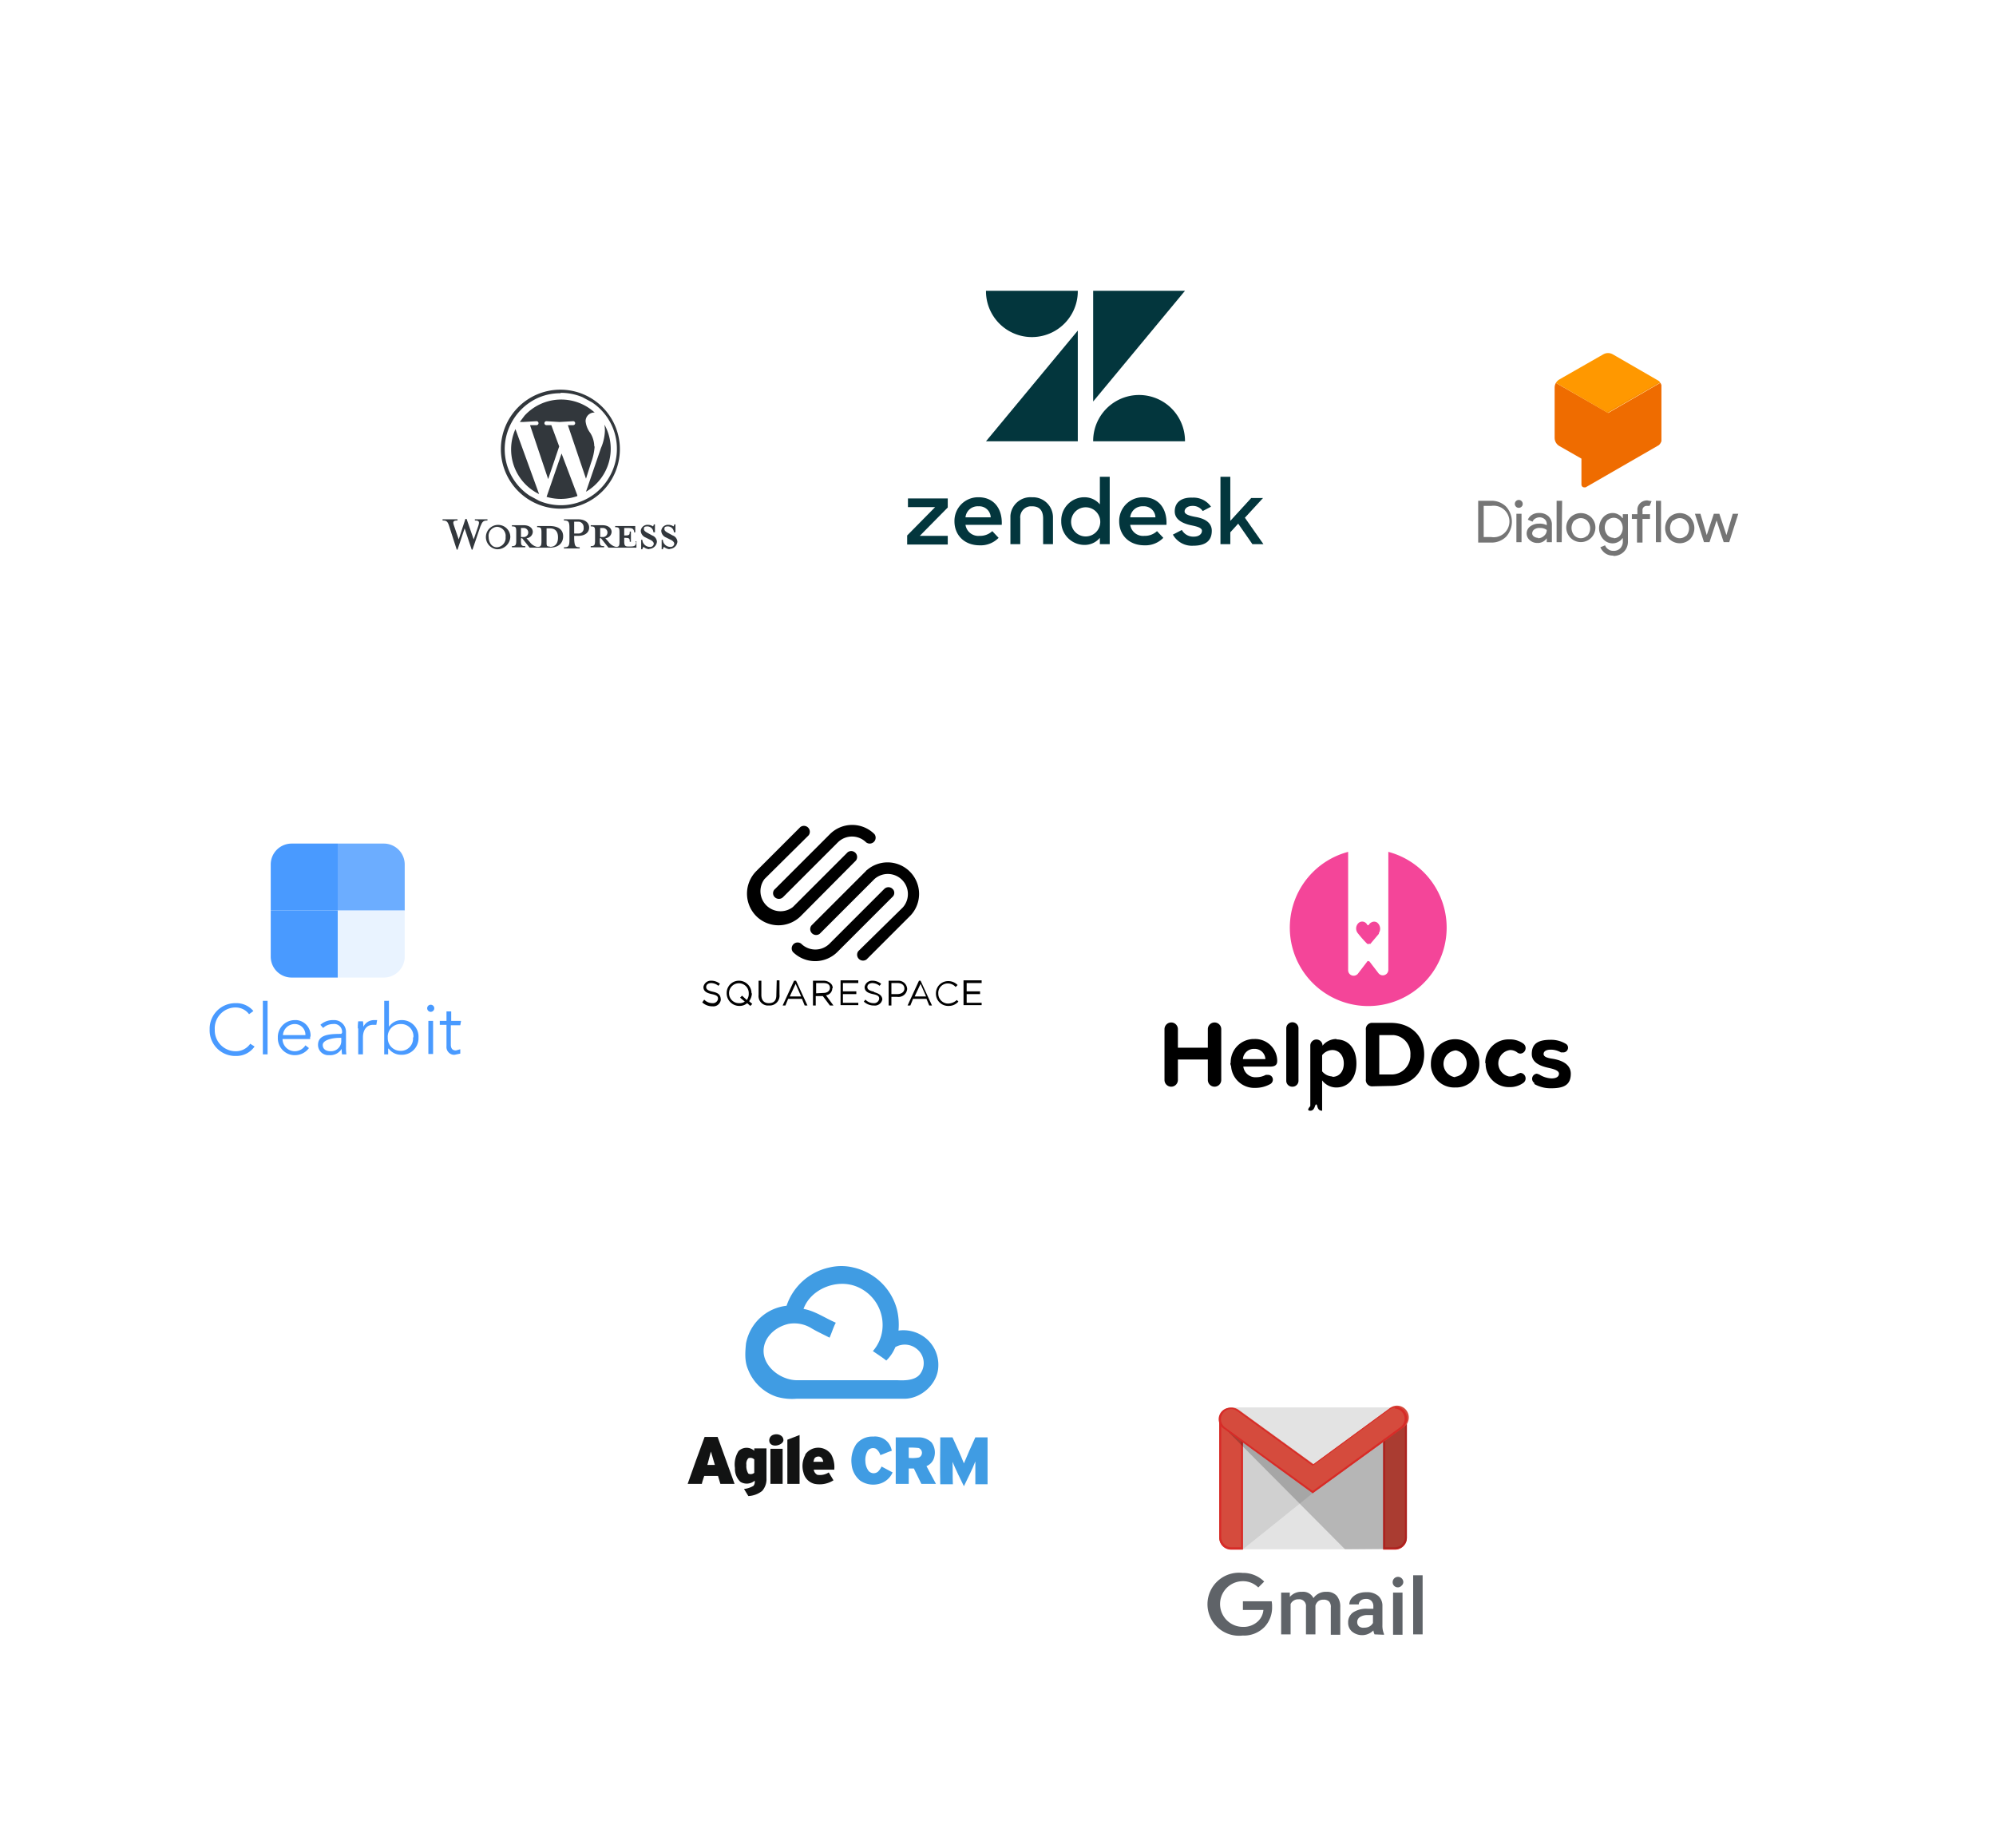 <svg xmlns="http://www.w3.org/2000/svg" xmlns:xlink="http://www.w3.org/1999/xlink" viewBox="0 0 506.5 469">
  <defs>
    <style>
      .cls-1 {
        fill: none;
      }

      .cls-2 {
        clip-path: url(#clip-path);
      }

      .cls-11, .cls-3 {
        fill: #fff;
      }

      .cls-4 {
        clip-path: url(#clip-path-2);
      }

      .cls-5 {
        clip-path: url(#clip-path-3);
      }

      .cls-6 {
        fill: #03363d;
      }

      .cls-7 {
        clip-path: url(#clip-path-4);
      }

      .cls-8 {
        fill: #ef6c00;
      }

      .cls-9 {
        fill: #ff9800;
      }

      .cls-10 {
        fill: #bf360c;
      }

      .cls-10, .cls-11, .cls-17 {
        opacity: 0.1;
      }

      .cls-12 {
        fill: #757575;
      }

      .cls-13 {
        fill: #f44599;
      }

      .cls-14 {
        fill: #409ce3;
      }

      .cls-15 {
        fill: #121313;
      }

      .cls-16 {
        fill: #e3e3e3;
      }

      .cls-17 {
        fill: #231f20;
      }

      .cls-18 {
        fill: #d54b3d;
      }

      .cls-19 {
        fill: #d72b27;
      }

      .cls-20 {
        fill: url(#linear-gradient);
      }

      .cls-21 {
        fill: #5f6368;
      }

      .cls-22 {
        fill: #5ca4ff;
        opacity: 0.9;
      }

      .cls-23 {
        fill: #499aff;
      }

      .cls-24 {
        fill: #e9f3ff;
      }

      .cls-25 {
        fill: #32373c;
      }

      .cls-26 {
        filter: url(#Rectangle_26);
      }

      .cls-27 {
        filter: url(#Rectangle_23);
      }

      .cls-28 {
        filter: url(#Rectangle_28);
      }

      .cls-29 {
        filter: url(#Rectangle_27);
      }

      .cls-30 {
        filter: url(#Rectangle_25);
      }

      .cls-31 {
        filter: url(#Rectangle_24);
      }

      .cls-32 {
        filter: url(#Rectangle_22);
      }

      .cls-33 {
        filter: url(#Rectangle_21);
      }
    </style>
    <clipPath id="clip-path">
      <rect id="Rectangle_5" data-name="Rectangle 5" class="cls-1" width="184" height="184" transform="translate(499)"/>
    </clipPath>
    <clipPath id="clip-path-2">
      <rect id="Rectangle_9" data-name="Rectangle 9" class="cls-1" width="173" height="173" transform="translate(316 141)"/>
    </clipPath>
    <clipPath id="clip-path-3">
      <rect id="Rectangle_20" data-name="Rectangle 20" class="cls-1" width="160" height="160" transform="translate(450 255)"/>
    </clipPath>
    <filter id="Rectangle_21" x="169" y="0" width="199" height="199" filterUnits="userSpaceOnUse">
      <feOffset dx="-5" dy="-6" input="SourceAlpha"/>
      <feGaussianBlur stdDeviation="12.5" result="blur"/>
      <feFlood flood-opacity="0.102"/>
      <feComposite operator="in" in2="blur"/>
      <feComposite in="SourceGraphic"/>
    </filter>
    <filter id="Rectangle_22" x="119" y="143" width="185" height="185" filterUnits="userSpaceOnUse">
      <feOffset dy="3" input="SourceAlpha"/>
      <feGaussianBlur stdDeviation="14.5" result="blur-2"/>
      <feFlood flood-opacity="0.071"/>
      <feComposite operator="in" in2="blur-2"/>
      <feComposite in="SourceGraphic"/>
    </filter>
    <filter id="Rectangle_24" x="325.5" y="15.5" width="181" height="181" filterUnits="userSpaceOnUse">
      <feOffset dx="9" dy="-10" input="SourceAlpha"/>
      <feGaussianBlur stdDeviation="13" result="blur-3"/>
      <feFlood flood-opacity="0.102"/>
      <feComposite operator="in" in2="blur-3"/>
      <feComposite in="SourceGraphic"/>
    </filter>
    <clipPath id="clip-path-4">
      <path id="Path_62" data-name="Path 62" class="cls-1" d="M722.9,67.8l-11.2-6.4a2.4,2.4,0,0,0-2.3,0l-11.2,6.4a2.4,2.4,0,0,0-1.2,2V82.7a2.4,2.4,0,0,0,1.2,2l5.6,3.2v6.6a.7.7,0,0,0,.7.7h.4L723,84.8a2.3,2.3,0,0,0,1.2-2v-13A2.4,2.4,0,0,0,722.9,67.8Z"/>
    </clipPath>
    <filter id="Rectangle_25" x="252" y="158" width="208" height="207" filterUnits="userSpaceOnUse">
      <feOffset dx="9" dy="12" input="SourceAlpha"/>
      <feGaussianBlur stdDeviation="12.5" result="blur-4"/>
      <feFlood flood-opacity="0.102"/>
      <feComposite operator="in" in2="blur-4"/>
      <feComposite in="SourceGraphic"/>
    </filter>
    <filter id="Rectangle_27" x="95" y="234" width="235" height="235" filterUnits="userSpaceOnUse">
      <feOffset dy="3" input="SourceAlpha"/>
      <feGaussianBlur stdDeviation="22.5" result="blur-5"/>
      <feFlood flood-opacity="0.071"/>
      <feComposite operator="in" in2="blur-5"/>
      <feComposite in="SourceGraphic"/>
    </filter>
    <filter id="Rectangle_28" x="246.5" y="302.5" width="163" height="163" filterUnits="userSpaceOnUse">
      <feOffset dx="-4" dy="-1" input="SourceAlpha"/>
      <feGaussianBlur stdDeviation="10" result="blur-6"/>
      <feFlood flood-opacity="0.059"/>
      <feComposite operator="in" in2="blur-6"/>
      <feComposite in="SourceGraphic"/>
    </filter>
    <linearGradient id="linear-gradient" x1="-8.512" y1="-28.67" x2="-8.508" y2="-28.67" gradientUnits="objectBoundingBox">
      <stop offset="0" stop-opacity="0.102"/>
      <stop offset="1" stop-opacity="0.2"/>
    </linearGradient>
    <filter id="Rectangle_23" x="0" y="160" width="170" height="170" filterUnits="userSpaceOnUse">
      <feOffset dy="4" input="SourceAlpha"/>
      <feGaussianBlur stdDeviation="9.5" result="blur-7"/>
      <feFlood flood-opacity="0.071"/>
      <feComposite operator="in" in2="blur-7"/>
      <feComposite in="SourceGraphic"/>
    </filter>
    <filter id="Rectangle_26" x="54" y="31" width="170" height="170" filterUnits="userSpaceOnUse">
      <feOffset dx="-4" dy="-4" input="SourceAlpha"/>
      <feGaussianBlur stdDeviation="12.5" result="blur-8"/>
      <feFlood flood-opacity="0.059"/>
      <feComposite operator="in" in2="blur-8"/>
      <feComposite in="SourceGraphic"/>
    </filter>
  </defs>
  <g id="Group_63" data-name="Group 63" transform="translate(-895.5 -269.5)">
    <g id="Group_35" data-name="Group 35" class="cls-2" transform="translate(593 298)">
      <rect id="Rectangle_4" data-name="Rectangle 4" class="cls-3" width="124" height="124" rx="10" transform="translate(161 15)"/>
    </g>
    <g id="Group_36" data-name="Group 36" class="cls-4" transform="translate(593 298)">
      <rect id="Rectangle_8" data-name="Rectangle 8" class="cls-3" width="113" height="113" rx="10" transform="translate(0 156)"/>
    </g>
    <g id="Group_37" data-name="Group 37" class="cls-5" transform="translate(593 298)">
      <rect id="Rectangle_19" data-name="Rectangle 19" class="cls-3" width="100" height="100" rx="10" transform="translate(160 270)"/>
    </g>
    <g id="Group_62" data-name="Group 62">
      <g class="cls-33" transform="matrix(1, 0, 0, 1, 895.5, 269.5)">
        <rect id="Rectangle_21-2" data-name="Rectangle 21" class="cls-3" width="124" height="124" rx="10" transform="translate(211.5 43.5)"/>
      </g>
      <g id="zendesk-medium" transform="translate(593 298)">
        <g id="Group_34" data-name="Group 34">
          <path id="Path_12" data-name="Path 12" class="cls-6" d="M576,55.4V83.5H552.7Z"/>
          <path id="Path_13" data-name="Path 13" class="cls-6" d="M576,45.3a11.65,11.65,0,1,1-23.3.2q0-.1,0-.2Z"/>
          <path id="Path_14" data-name="Path 14" class="cls-6" d="M579.9,83.5a11.65,11.65,0,0,1,23.3-.2v.2Z"/>
          <path id="Path_15" data-name="Path 15" class="cls-6" d="M579.9,73.4V45.3h23.3Z"/>
        </g>
        <path id="Path_16" data-name="Path 16" class="cls-6" d="M592.9,107.5a4.5,4.5,0,0,0,3.2-1.2l1.6,1.7a6.3,6.3,0,0,1-4.8,1.9c-3.9,0-6.4-2.6-6.4-6.1a6,6,0,0,1,5.9-6.1h.2c3.9,0,6.1,2.9,5.9,7h-9.2a3.3,3.3,0,0,0,3.6,2.8m2.8-4.7a2.9,2.9,0,0,0-3.1-2.8,3.1,3.1,0,0,0-3.3,2.8Z"/>
        <path id="Path_17" data-name="Path 17" class="cls-6" d="M532.7,107.4l7.1-7.2h-6.9V98H543v2.3l-7.1,7.2H543v2.2H532.7Z"/>
        <path id="Path_18" data-name="Path 18" class="cls-6" d="M551.1,107.5a4.5,4.5,0,0,0,3.2-1.2l1.6,1.7a6.3,6.3,0,0,1-4.8,1.9c-3.9,0-6.4-2.6-6.4-6.1a6,6,0,0,1,5.9-6.1h.2c3.9,0,6.1,2.9,5.9,7h-9.2a3.3,3.3,0,0,0,3.6,2.8m2.8-4.7a2.9,2.9,0,0,0-3.1-2.8,3.1,3.1,0,0,0-3.3,2.8Z"/>
        <path id="Path_19" data-name="Path 19" class="cls-6" d="M571.8,103.8a5.9,5.9,0,0,1,5.6-6.1h.3a5.1,5.1,0,0,1,3.9,1.8v-7h2.5v17.1h-2.5V108a5,5,0,0,1-3.9,1.8,5.9,5.9,0,0,1-5.9-5.9h0m9.9,0a3.7,3.7,0,1,0,0,.1h0"/>
        <path id="Path_20" data-name="Path 20" class="cls-6" d="M600.1,107.2l2.3-1.2a3.3,3.3,0,0,0,3,1.7c1.4,0,2.1-.7,2.1-1.5s-1.4-1.1-2.8-1.4-4.1-1.1-4.1-3.5,1.8-3.6,4.5-3.5a5.4,5.4,0,0,1,4.7,2.3l-2.1,1.1a3,3,0,0,0-2.6-1.3c-1.3,0-2,.7-2,1.4s1.1,1.1,2.8,1.4,4.1,1.1,4.1,3.5-1.4,3.8-4.7,3.8a5.5,5.5,0,0,1-5.1-2.7"/>
        <path id="Path_21" data-name="Path 21" class="cls-6" d="M616.7,104.4l-2,2.2v3h-2.5V92.5h2.5v11.2l5.3-5.8h3l-4.6,5,4.7,6.7h-2.8Z"/>
        <path id="Path_22" data-name="Path 22" class="cls-6" d="M564.3,97.7a5.1,5.1,0,0,0-5.4,4.7v7.2h2.5v-6.5a2.8,2.8,0,0,1,2.5-3.1h.5c1.9,0,2.8,1.1,2.8,3.1v6.5h2.5v-6.8a5.1,5.1,0,0,0-5.1-5.1h-.4"/>
      </g>
    </g>
    <g id="Group_39" data-name="Group 39" transform="translate(593 298)">
      <g class="cls-32" transform="matrix(1, 0, 0, 1, 302.5, -28.5)">
        <rect id="Rectangle_22-2" data-name="Rectangle 22" class="cls-3" width="98" height="98" rx="10" transform="translate(162.5 183.5)"/>
      </g>
      <g id="Group_17" data-name="Group 17">
        <path id="squarespace-logo-horizontal" d="M504,220.4l-2.9,6.3h.7l.7-1.7H506l.7,1.7h.7l-2.9-6.3Zm-1.1,4,1.5-3.2,1.4,3.2Zm-19.5-1.2c-1.4-.3-1.7-.7-1.7-1.2h0c0-.6.5-1,1.3-1a3,3,0,0,1,1.8.7l.4-.5a3.4,3.4,0,0,0-2.2-.8,1.9,1.9,0,0,0-2,1.6h0c0,1,.7,1.5,2.1,1.8s1.6.6,1.6,1.2h0a1.3,1.3,0,0,1-1.4,1.1,2.9,2.9,0,0,1-2.1-.9l-.5.7a3.7,3.7,0,0,0,2.6,1,1.9,1.9,0,0,0,2.1-1.6h0C485.4,224,484.8,223.5,483.4,223.2Zm9.8.4h0a3.2,3.2,0,0,0-3.1-3.2H490a3.1,3.1,0,0,0-3.1,3q0,.1,0,.2h0a3.2,3.2,0,0,0,3.1,3.2h.1a2.9,2.9,0,0,0,2-.7l.8.7.5-.5-.8-.7a3.6,3.6,0,0,0,.7-2Zm-1.2,1.7-1.2-1.1-.5.5,1.2,1a2.3,2.3,0,0,1-1.5.4,2.5,2.5,0,0,1-2.5-2.5h0a2.5,2.5,0,0,1,5-.1v.1h0a2.6,2.6,0,0,1-.5,1.7Zm7.5-1.2c0,1.4-.7,2-1.9,2s-1.9-.7-1.9-2.1v-3.6H495V224a2.4,2.4,0,0,0,2.2,2.7h.5a2.5,2.5,0,0,0,2.6-2.8v-3.6h-.7Zm43.5,2.1a2.5,2.5,0,0,1-2.4-2.5h0a2.4,2.4,0,0,1,2.3-2.6h.1a2.6,2.6,0,0,1,2,.9l.5-.5a3.3,3.3,0,0,0-2.4-1,3.1,3.1,0,0,0-3.1,3.1h0a3.1,3.1,0,0,0,3,3.2h.2a3.2,3.2,0,0,0,2.5-1.1l-.4-.4a3.4,3.4,0,0,1-2.1.9Zm-7.3-5.8-2.9,6.3h.7l.7-1.7h3.4l.7,1.7h.7l-2.9-6.3Zm-1.1,4,1.5-3.2,1.4,3.2Zm13.2,1.6v-2.2h3.4v-.7h-3.4V221h3.8v-.7H547v6.3h4.6V226Zm-31.4-2.2h3.4v-.7h-3.4V221h3.9v-.7h-4.5v6.3h4.5V226h-3.9Zm-2.6-1.5h0a1.5,1.5,0,0,0-.5-1.2,2.6,2.6,0,0,0-1.8-.7h-2.7v6.3h.7v-2.4h1.8l1.8,2.4h.9l-1.9-2.6a1.8,1.8,0,0,0,1.6-1.8Zm-4.2,1.3V221h1.9c1,0,1.6.4,1.6,1.2h0c0,.8-.7,1.3-1.6,1.3Zm14.7-.4c-1.4-.3-1.7-.7-1.7-1.2h0c0-.6.5-1,1.3-1a3,3,0,0,1,1.8.7l.4-.5a3.4,3.4,0,0,0-2.2-.8,1.9,1.9,0,0,0-2,1.6h0c0,1,.7,1.5,2.1,1.8s1.6.6,1.6,1.2h0a1.3,1.3,0,0,1-1.4,1.1,2.9,2.9,0,0,1-2.1-.9l-.4.5a3.7,3.7,0,0,0,2.6,1,1.9,1.9,0,0,0,2.1-1.6h0c-.1-.9-.7-1.4-2.1-1.8Zm6.1-2.8H528v6.3h.7v-2.2h1.5a2.2,2.2,0,0,0,2.5-2h0a2.2,2.2,0,0,0-2.3-2.1h-.1Zm1.6,2c0,.8-.7,1.4-1.8,1.4h-1.5V221h1.6c1,0,1.7.5,1.7,1.4Zm-12.3-32.5a1.5,1.5,0,0,0-2.1-2.1l-13.9,13.9a5.1,5.1,0,0,1-7.2-7.1h0l11.2-11.1a1.5,1.5,0,0,0-2.1-2.1l-11.2,11.2a8.1,8.1,0,0,0,0,11.4,8,8,0,0,0,11.3,0h0Zm-20.6,9.3a1.5,1.5,0,0,0,2.1,0l13.9-13.9a5.1,5.1,0,0,1,7.2,0,1.5,1.5,0,0,0,2.1-2.1,8,8,0,0,0-11.3,0h0l-13.9,13.9a1.4,1.4,0,0,0-.2,2Zm29.9-2.1a1.5,1.5,0,0,0-2.1,0L513,211a5.1,5.1,0,0,1-7.2,0,1.5,1.5,0,0,0-2.1,2.1,8,8,0,0,0,11.3,0h0l13.9-13.9a1.4,1.4,0,0,0,.2-2H529Zm-6.7-4.6-13.9,13.9a1.5,1.5,0,0,0,2.1,2.1l13.9-13.9a5.1,5.1,0,0,1,7.2,7.2l-11.3,11.1a1.5,1.5,0,0,0,2.1,2.1l11.2-11.2a8,8,0,0,0-11.2-11.4h-.1Z"/>
      </g>
    </g>
    <g id="Group_42" data-name="Group 42" transform="translate(593 298)">
      <g class="cls-31" transform="matrix(1, 0, 0, 1, 302.5, -28.5)">
        <rect id="Rectangle_24-2" data-name="Rectangle 24" class="cls-3" width="103" height="103" rx="10" transform="translate(355.5 64.5)"/>
      </g>
      <g id="lockup">
        <g id="Group_41" data-name="Group 41" class="cls-7">
          <g id="Group_3" data-name="Group 3">
            <path id="Path_23" data-name="Path 23" class="cls-8" d="M697,68.5V84.1l6.8,3.9v7.8l20.3-11.7V68.5l-13.5,7.8Z"/>
            <path id="Path_24" data-name="Path 24" class="cls-9" d="M697,68.5l13.5-7.8L724,68.5l-13.5,7.8Z"/>
            <path id="Path_25" data-name="Path 25" class="cls-10" d="M723.8,68.3,710.3,76l-13.2-7.6H697l13.5,7.8L724,68.4Z"/>
            <path id="Path_26" data-name="Path 26" class="cls-11" d="M710.6,76.3l-13.4-7.8H697l13.5,7.8Z"/>
          </g>
        </g>
        <path id="Path_28" data-name="Path 28" class="cls-12" d="M677.6,109.1V98.6h3.2a5.2,5.2,0,0,1,3.9,1.5,5.7,5.7,0,0,1,0,7.6,5.2,5.2,0,0,1-3.9,1.5h-3.2Zm1.4-1.3h1.9a4,4,0,1,0,0-7.9H679Zm9.6-7.7a1,1,0,1,1,.3-.7.9.9,0,0,1-.3.7Zm0,9h-1.3v-7.2h1.3Zm4,.2a2.8,2.8,0,0,1-1.9-.7,2.229,2.229,0,0,1,.1-3.5,3.7,3.7,0,0,1,2.2-.7,3.9,3.9,0,0,1,2,.4v-.2a1.6,1.6,0,0,0-.5-1.3,1.9,1.9,0,0,0-1.3-.5,2.1,2.1,0,0,0-1.1.3,1.5,1.5,0,0,0-.7.8l-1.2-.5a2.7,2.7,0,0,1,1-1.2,3.2,3.2,0,0,1,1.9-.5,3.3,3.3,0,0,1,2.3.8,2.9,2.9,0,0,1,.9,2.3v4.3H695v-1h0a2.7,2.7,0,0,1-2.4,1.2Zm.2-1.2a2.2,2.2,0,0,0,1.5-.6,1.9,1.9,0,0,0,.7-1.5,2.7,2.7,0,0,0-1.7-.5,2.2,2.2,0,0,0-1.5.4,1.3,1.3,0,0,0-.5,1,1,1,0,0,0,.5.8,1.8,1.8,0,0,0,1,.3Zm6,1h-1.3V98.6h1.4Zm2.2-6.3a3.8,3.8,0,0,1,5.3,0,3.7,3.7,0,1,1-5.3,0Zm1,4.6a2.3,2.3,0,0,0,3.2.1h.1a2.9,2.9,0,0,0,0-3.8,2.3,2.3,0,0,0-3.2-.1H702A2.9,2.9,0,0,0,702,107.4Zm9.9,5.1a3.3,3.3,0,0,1-2.1-.6,3.8,3.8,0,0,1-1.2-1.5l1.2-.5a2,2,0,0,0,.8,1,2.1,2.1,0,0,0,1.3.4,2.3,2.3,0,0,0,1.8-.7,2.5,2.5,0,0,0,.6-1.8v-.7h-.1a2.7,2.7,0,0,1-1,.9,3,3,0,0,1-1.5.4,3.2,3.2,0,0,1-2.4-1.1,4.2,4.2,0,0,1,0-5.5,3.2,3.2,0,0,1,2.4-1.1,3,3,0,0,1,1.5.4,2.7,2.7,0,0,1,1,.9h.1v-1h1.3v6.8a3.6,3.6,0,0,1-1.1,2.8,3.7,3.7,0,0,1-2.6,1Zm.1-4.4a2.2,2.2,0,0,0,1.6-.7,3,3,0,0,0,0-3.8,2.2,2.2,0,0,0-3.1-.1h-.1a3,3,0,0,0,0,3.8,2.2,2.2,0,0,0,1.6.7Zm8.5-9.6,1.1.2-.5,1.2h-.6a1.061,1.061,0,0,0-1.2,1.2v.9h1.9v1.2h-1.9v6h-1.4v-6h-1.3V102H718v-1a2.3,2.3,0,0,1,.7-1.8,2.6,2.6,0,0,1,1.9-.7Zm3.5,10.6h-1.3V98.6H724Zm2.1-6.3a3.8,3.8,0,0,1,5.3,0,4.1,4.1,0,0,1,0,5.5,3.8,3.8,0,0,1-5.3,0,4.1,4.1,0,0,1,0-5.5Zm1,4.6a2.3,2.3,0,0,0,3.2.1h.1a2.9,2.9,0,0,0,0-3.8,2.3,2.3,0,0,0-3.2-.1H727a2.9,2.9,0,0,0,0,3.8Zm14.2,1.7h-1.4l-1.8-5.5-1.8,5.5h-1.4l-2.3-7.2H734l1.6,5.4h0l1.8-5.4h1.4l1.8,5.4h0l1.6-5.4h1.4Z"/>
      </g>
    </g>
    <g id="Group_43" data-name="Group 43" transform="translate(593 298)">
      <g class="cls-30" transform="matrix(1, 0, 0, 1, 302.5, -28.5)">
        <rect id="Rectangle_25-2" data-name="Rectangle 25" class="cls-3" width="133" height="132" rx="10" transform="translate(280.5 183.5)"/>
      </g>
      <g id="logo_wordmark_white" data-name="logo wordmark white">
        <g id="white_wordmark" data-name="white wordmark">
          <path id="Combined-Shape" class="cls-13" d="M644.6,187.6v30.2a1.4,1.4,0,0,0,2.5.8l2.3-3a.3.3,0,0,1,.5-.1h.1l2.3,3a1.4,1.4,0,0,0,2.5-.8v-30a19.9,19.9,0,1,1-10.2,0Z"/>
          <path id="heart" class="cls-13" d="M650,211a.5.5,0,0,1-.6,0h0a28.513,28.513,0,0,1-2.3-2.6,1.9,1.9,0,0,1,.2-2.7,1.4,1.4,0,0,1,1.6-.1,1.6,1.6,0,0,1,.6.7h.3a1.6,1.6,0,0,1,.7-.7,1.4,1.4,0,0,1,1.4,0,2,2,0,0,1,.5,2.7v.2l-2.2,2.6"/>
          <path id="HelpDocs" d="M610.7,247.3a1.7,1.7,0,0,1-1.7-1.7v-5.2h-7.6v5.2a1.7,1.7,0,0,1-3.4,0V232.7a1.7,1.7,0,0,1,3.4,0h0v4.7H609v-4.7a1.7,1.7,0,0,1,3.4,0v12.9a1.7,1.7,0,0,1-1.7,1.7Zm4.1-6a5.9,5.9,0,0,1,5.7-6.1h.3a5.6,5.6,0,0,1,5.8,5.4v.2c0,1-.6,1.4-1.8,1.4H618a3.1,3.1,0,0,0,3.3,2.7,5,5,0,0,0,2.4-.6h.6a1.2,1.2,0,0,1,1.2,1.2,1.3,1.3,0,0,1-.6,1.1,7.7,7.7,0,0,1-3.8,1,5.9,5.9,0,0,1-6.2-5.5,2.3,2.3,0,0,1-.2-.8Zm6-3.6a2.8,2.8,0,0,0-2.9,2.6h5.7a2.7,2.7,0,0,0-2.8-2.6h-.1Zm9.6,9.6a1.5,1.5,0,0,1-1.5-1.5h0V232.5a1.55,1.55,0,0,1,3.1,0v13.3a1.5,1.5,0,0,1-1.5,1.5Zm11.2-12c3,0,5.1,2.2,5.1,6.1s-2.2,6.1-5.1,6.1a4.5,4.5,0,0,1-3.6-1.8v7.7c-1.4,0-1.1-1.6-1.5-1.6s-.3,1.6-1.5,1.6,0-1.1,0-1.2V236.9a1.551,1.551,0,0,1,3.1-.1v.1h0a4.5,4.5,0,0,1,3.6-1.7Zm-1,9.5c1.8,0,2.9-1.4,2.9-3.4s-1.2-3.4-2.9-3.4a3.4,3.4,0,0,0-2.6,1.3v4.1a3.5,3.5,0,0,0,2.6,1.3Zm10.3,2.4a1.6,1.6,0,0,1-1.8-1.8V232.9a1.6,1.6,0,0,1,1.4-1.8h4.9c5,0,8.5,3.2,8.5,8s-3.5,8-8.5,8Zm1.6-3h2.9a4.8,4.8,0,0,0,5-4.6q0-.2,0-.4a4.7,4.7,0,0,0-4.3-5h-3.6Zm19.2,3.3a5.9,5.9,0,0,1-6.1-5.6q0-.2,0-.5a6.15,6.15,0,1,1,12.3,0,5.9,5.9,0,0,1-5.7,6.1Zm0-2.7a3.4,3.4,0,0,0,.3-6.7h-.2a3.427,3.427,0,0,0,0,6.8Zm7.7-3.4a5.9,5.9,0,0,1,5.7-6.1h.5a5.7,5.7,0,0,1,3.5,1.1,1.4,1.4,0,0,1-.8,2.5,1.3,1.3,0,0,1-.8-.3,2.9,2.9,0,0,0-1.8-.6,3.4,3.4,0,0,0-.3,6.7h.3a2.8,2.8,0,0,0,1.8-.6l.8-.3a1.4,1.4,0,0,1,.8,2.5,5.7,5.7,0,0,1-3.5,1.1,5.9,5.9,0,0,1-6.1-5.6v-.5Zm12.5,5a1.3,1.3,0,0,1,.6-2.4l.6.2a6.3,6.3,0,0,0,3.1,1c1.3,0,1.9-.5,1.9-1.2s-1-1.1-2.3-1.4-4.6-.9-4.6-3.6,1.7-3.6,4.8-3.6a7.2,7.2,0,0,1,3.8,1,1.1,1.1,0,0,1,.6,1,1.2,1.2,0,0,1-1.2,1.2h-.6a5.1,5.1,0,0,0-2.6-.7c-1.1,0-1.8.4-1.8,1.1s.9,1,2.2,1.2,4.7.9,4.7,3.8-1.8,3.7-5,3.7a8.3,8.3,0,0,1-4.3-1.1Z"/>
        </g>
      </g>
    </g>
    <g id="Group_47" data-name="Group 47" transform="translate(593 298)">
      <g class="cls-29" transform="matrix(1, 0, 0, 1, 302.5, -28.5)">
        <rect id="Rectangle_27-2" data-name="Rectangle 27" class="cls-3" width="100" height="100" rx="10" transform="translate(162.5 298.5)"/>
      </g>
      <g id="Group_46" data-name="Group 46">
        <path id="path18" class="cls-14" d="M512.9,293.2a13,13,0,0,1,6.2,0,14.8,14.8,0,0,1,11,10.6,16.4,16.4,0,0,1,.4,5.4,9,9,0,0,1,6.2,1.4,8.7,8.7,0,0,1,3.9,7.7c-.1,4.4-4.4,8.3-8.8,8.2H504.6a14,14,0,0,1-5-.5,11.8,11.8,0,0,1-7.3-7c-.9-2.1-.7-4.4-.5-6.5a11.8,11.8,0,0,1,10.3-9.6A14.7,14.7,0,0,1,512.9,293.2Zm-6.5,10.5c2.9.5,5.4,2.3,8.2,3.5-.5.8-1.2,3-1.6,3.8-1.5-.8-3.1-1.5-4.6-2.4a8.281,8.281,0,0,0-5.8-1.1c-3.6.8-6.7,3.8-6.3,7.5s4.5,6.8,8.5,6.8h25.5c2.1.1,4.8,0,5.9-1.9a4.58,4.58,0,0,0-1-6,4.8,4.8,0,0,0-5.5-.5,9.8,9.8,0,0,1-2.3,3.4c-.7-.6-2.7-1.9-3.4-2.4a9.9,9.9,0,0,0,2.4-5.4,10.5,10.5,0,0,0-6.6-11c-5.1-2-11.6.7-13.4,5.7Z"/>
        <g id="Group_45" data-name="Group 45">
          <path id="path20" class="cls-14" d="M519.8,338a5.2,5.2,0,0,1,4.3-1.9,4.3,4.3,0,0,1,3.9,1.7,4.7,4.7,0,0,1,.8,1.9c-1,.3-2,.8-2.9,1.1a3.2,3.2,0,0,0-1.1-1.6,1.7,1.7,0,0,0-2.1.5,4.4,4.4,0,0,0-.6,2.7,4.2,4.2,0,0,0,.8,2.4,1.7,1.7,0,0,0,2.4.2,4.4,4.4,0,0,0,.9-1.3l2.8,1.5a5.1,5.1,0,0,1-3.4,2.9,5.9,5.9,0,0,1-4.8-.8,6,6,0,0,1-2.2-4.2A7.5,7.5,0,0,1,519.8,338Z"/>
          <g id="_121313ff" data-name="#121313ff">
            <path id="path27" class="cls-15" d="M498.9,335.6c1-.3,2.4.2,2.4,1.4s-2.8,2.1-3.5.6a1.5,1.5,0,0,1,1.1-2Z"/>
            <path id="path29" class="cls-15" d="M502.3,336.9l3.1-1.2v12.4h-3.1Z"/>
            <path id="path31" class="cls-15" d="M481.2,336.2h3.4l4.3,11.9h-3.6l-.6-2h-3.5c-.2.7-.5,1.4-.6,2H477c1.4-4,2.8-7.9,4.3-11.9Zm1.7,3.7c-.3,1.1-.6,2.3-.9,3.4h1.9Z"/>
            <path id="path33" class="cls-15" d="M489.8,339.9a2.9,2.9,0,0,1,4.1-.2v-.6H497v7.6a4.5,4.5,0,0,1-1.1,3.2,6.2,6.2,0,0,1-3.5,1.3l-1.1-1.8a6,6,0,0,0,2.4-.8,1.6,1.6,0,0,0,.3-1.3,3.1,3.1,0,0,1-3.6.3,4.5,4.5,0,0,1-1.4-3.5,6.3,6.3,0,0,1,.9-4.3Zm2.6,1.7a2.052,2.052,0,0,0-.5,1.7,3.6,3.6,0,0,0,.5,2.2,1.4,1.4,0,0,0,1.5-.2c0-1.1,0-2.3,0-3.4a1.4,1.4,0,0,0-1.5-.3Z"/>
            <path id="path35" class="cls-15" d="M506.8,340.7a4.019,4.019,0,0,1,6.6-.1,6.7,6.7,0,0,1,.8,3.9H509a1.7,1.7,0,0,0,.9,1.3,4.1,4.1,0,0,0,2.9-.6l1.2,2a6.6,6.6,0,0,1-4.8.9,3.8,3.8,0,0,1-2.8-2.8,5.8,5.8,0,0,1,.5-4.6Zm2.1,1.8h2.5c-.1-.8-.6-1.5-1.5-1.3S509.1,342,508.9,342.5Z"/>
            <path id="path37" class="cls-15" d="M498,339.2h3.1v8.9H498Z"/>
          </g>
          <path id="path22" class="cls-14" d="M541.1,336.3h3.1c1,2.2,2,4.3,2.9,6.6.9-2.2,1.9-4.4,2.9-6.6h3.1v11.9H550v-5.8c-.8,2.1-1.9,4.2-2.9,6.3-1-2-2-4.1-2.9-6.2.1,1.9,0,3.8.1,5.7h-3.2C541,344.1,541.1,340.2,541.1,336.3Z"/>
          <path id="path24" class="cls-14" d="M529.8,336.3h5.7a4.6,4.6,0,0,1,3.4,1.3,4.3,4.3,0,0,1,.7,3.6,3.3,3.3,0,0,1-2,2.4l2.4,4.5h-3.7l-1.9-3.9h-1.3v3.9h-3.3V336.3Zm3.3,2.7v2.5a8.6,8.6,0,0,0,2.6-.1,1.3,1.3,0,0,0-.1-2.4,18.3,18.3,0,0,0-2.5-.1Z"/>
        </g>
      </g>
    </g>
    <g id="Group_52" data-name="Group 52" transform="translate(593 298)">
      <g class="cls-28" transform="matrix(1, 0, 0, 1, 302.5, -28.5)">
        <rect id="Rectangle_28-2" data-name="Rectangle 28" class="cls-3" width="103" height="103" rx="10" transform="translate(280.5 333.5)"/>
      </g>
      <g id="Group_51" data-name="Group 51">
        <g id="Group_48" data-name="Group 48">
          <path id="Path_63" data-name="Path 63" class="cls-16" d="M656.5,364.7H614.9a3,3,0,0,1-3-3v-30a3,3,0,0,1,3-3h41.6a3,3,0,0,1,3,3v30A3,3,0,0,1,656.5,364.7Z"/>
          <path id="Path_64" data-name="Path 64" class="cls-17" d="M617.9,364.7l17.8-14.3v-.8l-18.3-13.2V364Z"/>
          <path id="Path_65" data-name="Path 65" class="cls-18" d="M614.9,364.7a3,3,0,0,1-3-3V331.6c0-1.7,1.3-2,3-2s3,.3,3,2v33.1Z"/>
          <path id="Path_66" data-name="Path 66" class="cls-19" d="M614.9,330.1c2.1,0,2.5.6,2.5,1.5v32.6h-2.5a2.6,2.6,0,0,1-2.5-2.5V331.6C612.4,330.7,612.8,330.1,614.9,330.1Zm0-.4c-1.7,0-3,.3-3,2v30.1a3,3,0,0,0,3,3h3V331.6c0-1.7-1.3-2-3-2Z"/>
          <path id="Path_67" data-name="Path 67" class="cls-18" d="M656.5,364.7h-3V331.6c0-1.7,1.3-1.9,3-1.9s3,.2,3,1.9v30.2a2.9,2.9,0,0,1-3,2.9Z"/>
          <path id="Path_68" data-name="Path 68" class="cls-19" d="M656.5,330.1c1.9,0,2.5.4,2.5,1.4v30.2a2.6,2.6,0,0,1-2.5,2.5H654V331.6c0-1.1.6-1.4,2.5-1.4Zm0-.4c-1.7,0-3,.2-3,1.9v33.2h3a3,3,0,0,0,3-3V331.6C659.5,329.9,658.2,329.7,656.5,329.7Z"/>
          <path id="Path_69" data-name="Path 69" class="cls-20" d="M643.8,364.7l-31.6-31.8,1.7.7,22,15.8L659.5,332v29.7a2.9,2.9,0,0,1-3,2.9Z"/>
          <path id="Path_70" data-name="Path 70" class="cls-18" d="M635.7,350.4l-22.4-16.3a3,3,0,0,1-.7-4.2,3.1,3.1,0,0,1,4.2-.6l19,13.8,19.1-14a3,3,0,1,1,3.5,4.8l-22.6,16.4Z"/>
          <path id="Path_71" data-name="Path 71" class="cls-19" d="M656.5,329h0a2.6,2.6,0,0,1,1.5,4.6l-22.4,16.3-22.2-16.1a2.6,2.6,0,0,1-.6-3.6,2.7,2.7,0,0,1,2.1-1.1,2.5,2.5,0,0,1,1.5.5l18.9,13.7.3.2.3-.2,19.1-14a2.8,2.8,0,0,1,1.5-.5Zm0-.4a2.9,2.9,0,0,0-1.7.6l-19.1,14-19-13.8a3,3,0,0,0-1.8-.6,2.9,2.9,0,0,0-1.7,5.4l22.4,16.3L658.3,334a3,3,0,0,0,.7-4.2,2.9,2.9,0,0,0-2.4-1.3Z"/>
        </g>
        <g id="Group_50" data-name="Group 50">
          <g id="Group_49" data-name="Group 49">
            <path id="Path_72" data-name="Path 72" class="cls-21" d="M629.8,375.7v1.1a3.8,3.8,0,0,1,3.1-1.3,2.9,2.9,0,0,1,2.9,1.6,3.8,3.8,0,0,1,3.3-1.6,3.3,3.3,0,0,1,2.6,1,4.3,4.3,0,0,1,.9,2.9v7h-2.4v-6.9a2.1,2.1,0,0,0-.4-1.5,1.9,1.9,0,0,0-1.5-.5,2,2,0,0,0-1.3.4,2.3,2.3,0,0,0-.7,1.1v7.3h-2.4v-7a1.7,1.7,0,0,0-1.9-1.9,2.1,2.1,0,0,0-2,1.2v7.7h-2.4V375.7Z"/>
            <path id="Path_73" data-name="Path 73" class="cls-21" d="M651.3,386.3a3.6,3.6,0,0,1-.3-1,4.018,4.018,0,0,1-5.4.3,2.9,2.9,0,0,1-1-2.3,3,3,0,0,1,1.3-2.6,6.1,6.1,0,0,1,3.6-.9H651v-.7a1.9,1.9,0,0,0-.5-1.3,1.8,1.8,0,0,0-1.4-.5,2.1,2.1,0,0,0-1.3.4,1.3,1.3,0,0,0-.5,1h-2.4a2.6,2.6,0,0,1,.6-1.6A3.9,3.9,0,0,1,647,376a5.5,5.5,0,0,1,2.2-.4,4.4,4.4,0,0,1,3,.9,3.3,3.3,0,0,1,1.1,2.6v4.8a5.4,5.4,0,0,0,.4,2.3v.2Zm-2.6-1.7a2.7,2.7,0,0,0,1.3-.3,2.3,2.3,0,0,0,.9-.9v-2h-1.3a3.5,3.5,0,0,0-2,.5,1.5,1.5,0,0,0-.7,1.3,1.4,1.4,0,0,0,.5,1.1,1.8,1.8,0,0,0,1.3.3Z"/>
            <path id="Path_74" data-name="Path 74" class="cls-21" d="M655.9,373a1.351,1.351,0,0,1,2.7,0,1.2,1.2,0,0,1-.4.9,1.3,1.3,0,0,1-2.3-.9Zm2.5,13.4H656V375.7h2.4Z"/>
            <path id="Path_75" data-name="Path 75" class="cls-21" d="M663.5,386.3h-2.4v-15h2.4Z"/>
          </g>
          <path id="Path_76" data-name="Path 76" class="cls-21" d="M617.8,386.6a8,8,0,1,1,0-15.9,7.6,7.6,0,0,1,5.5,2.2l-1.5,1.5a5.5,5.5,0,0,0-3.9-1.6,5.8,5.8,0,0,0,0,11.6,5.3,5.3,0,0,0,4-1.6,4.5,4.5,0,0,0,1.2-2.7h-5.2v-2.2h7.3a7.1,7.1,0,0,1,.1,1.4,7.2,7.2,0,0,1-1.9,5.1,7.3,7.3,0,0,1-5.6,2.2Z"/>
        </g>
      </g>
    </g>
    <g id="Group_40" data-name="Group 40" transform="translate(593 298)">
      <g class="cls-27" transform="matrix(1, 0, 0, 1, 302.5, -28.5)">
        <rect id="Rectangle_23-2" data-name="Rectangle 23" class="cls-3" width="113" height="113" rx="10" transform="translate(28.5 184.5)"/>
      </g>
      <g id="Group_24" data-name="Group 24">
        <g id="Logo">
          <g id="Shapes">
            <path id="Rectangle-29" class="cls-22" d="M388.2,185.6v17h17V190.9a5.3,5.3,0,0,0-5.3-5.3H388.2Z"/>
            <path id="Rectangle-27" class="cls-23" d="M371.2,202.6v11.7a5.3,5.3,0,0,0,5.3,5.3h11.7v-17Z"/>
            <path id="Rectangle-28" class="cls-24" d="M388.2,202.6v17h11.7a5.3,5.3,0,0,0,5.3-5.3h0V202.6Z"/>
            <path id="Path-2" class="cls-23" d="M376.5,185.6a5.3,5.3,0,0,0-5.3,5.3h0v11.7h17v-17Z"/>
          </g>
        </g>
        <path id="Clearbi_t" data-name="Clearbi t" class="cls-23" d="M366,236.4a4.4,4.4,0,0,1-3.7,1.9,5.3,5.3,0,0,1-5.3-5.2v-.3a5.3,5.3,0,0,1,5-5.6h.3a4.2,4.2,0,0,1,3.4,1.7l1.1-.8a5.6,5.6,0,0,0-4.5-2,6.5,6.5,0,0,0-6.6,6.3v.4a6.5,6.5,0,0,0,6.2,6.7h.4a5.6,5.6,0,0,0,4.8-2.4Zm4.4-10.9h-1.2v13.6h1.2Zm3.9,8.7a3,3,0,0,1,3-2.8A2.7,2.7,0,0,1,380,234v.2Zm7,.4a3.9,3.9,0,0,0-3.5-4.2h-.5a4.3,4.3,0,0,0-4.3,4.3v.2a4.3,4.3,0,0,0,4.1,4.4h.2a4.4,4.4,0,0,0,3.6-1.8l-.9-.7a3.2,3.2,0,0,1-2.7,1.5,3.1,3.1,0,0,1-3.1-3.1h7v-.6Zm7.8-.7c-3.1,0-5.9.2-5.9,2.8a2.6,2.6,0,0,0,2.7,2.6h.2a3.4,3.4,0,0,0,3.1-1.6h0a8.4,8.4,0,0,0,.1,1.4h1.1a11.5,11.5,0,0,1-.1-1.9v-3.7a3,3,0,0,0-2.8-3.1h-.4a4.7,4.7,0,0,0-3.3,1.2l.7.8a3.6,3.6,0,0,1,2.5-1,2,2,0,0,1,2.3,2.2Zm0,1v.6a2.6,2.6,0,0,1-2.5,2.8h-.2c-1,0-2-.4-2-1.6s2.3-1.8,4.3-1.8Zm4.3-2.4v6.6h1.2v-4.3c0-2.2,1.2-3.2,2.5-3.2h.9l.2-1.2h-.8a3,3,0,0,0-2.7,1.7h0a6.6,6.6,0,0,0-.1-1.4h-1.2a12.137,12.137,0,0,0-.1,1.8Zm7.7,5.1a3.9,3.9,0,0,0,3.2,1.6,4.2,4.2,0,0,0,4.4-4.1v-.3a4.2,4.2,0,0,0-4-4.4h-.3a3.8,3.8,0,0,0-3.2,1.7h0v-6.6H400v13.6h1v-1.4Zm6.2-2.8a3.1,3.1,0,0,1-2.9,3.4h-.3a3.2,3.2,0,0,1-3.2-3.2v-.2a3.2,3.2,0,0,1,3.1-3.4h.2a3.1,3.1,0,0,1,3.2,3.4Zm5.1-4.2h-1.2V239h1.2Zm.3-3.2a.9.9,0,1,0-.9.9.9.9,0,0,0,.9-.9Zm6.8,3.2H417v-2.4h-1.2v2.4h-1.7v1h1.7V237a2,2,0,0,0,1.7,2.2h.4l1.4-.3v-1.1l-1.1.3c-.7,0-1.3-.3-1.3-1.5v-4.9h2.4Z"/>
      </g>
    </g>
    <g id="Group_44" data-name="Group 44" transform="translate(593 298)">
      <g class="cls-26" transform="matrix(1, 0, 0, 1, 302.5, -28.5)">
        <rect id="Rectangle_26-2" data-name="Rectangle 26" class="cls-3" width="95" height="95" rx="10" transform="translate(95.5 72.5)"/>
      </g>
      <g id="Logotype">
        <g id="Wordmark">
          <path id="Path_43" data-name="Path 43" class="cls-25" d="M441.9,105h-3.1v.3c1,0,1.1.2,1.1,1.4v2.2c0,1.2-.2,1.4-1.1,1.4a3.1,3.1,0,0,1-1.9-1.3l-.8-.9a1.7,1.7,0,0,0,1.6-1.6c0-.9-.8-1.7-2.3-1.7h-3v.3c1,0,1.1.2,1.1,1.4v2.2c0,1.2-.2,1.4-1.1,1.4v.3h3.4v-.3c-1,0-1.1-.2-1.1-1.4v-.6h.3l1.9,2.4h5c2.5,0,3.5-1.3,3.5-2.9S444.3,105,441.9,105Zm-7.2,2.8v-2.3h.7a1.15,1.15,0,0,1,0,2.3Zm7.3,2.4h-.1c-.6,0-.7-.2-.7-.9v-3.7h.8c1.8,0,2.1,1.3,2.1,2.3s-.3,2.4-2.1,2.4Z"/>
          <path id="Path_44" data-name="Path 44" class="cls-25" d="M422.7,108.4l1.2-3.5c.3-1,.2-1.3-.9-1.3v-.3h3.2v.3c-1.1,0-1.3.3-1.8,1.5l-2,5.9h-.2l-1.8-5.4-1.8,5.4h-.2l-1.9-5.9c-.4-1.3-.7-1.5-1.7-1.5v-.3h3.8v.3c-1,0-1.3.2-.9,1.3l1.2,3.5,1.7-5.2h.3Z"/>
          <path id="Path_45" data-name="Path 45" class="cls-25" d="M428.6,110.9a3.1,3.1,0,1,1,3.4-3.1,3.3,3.3,0,0,1-3.4,3.1Zm0-5.7a2.3,2.3,0,0,0-2.1,2.6c0,1.1.6,2.6,2.1,2.6a2.374,2.374,0,0,0,2.2-2.6,2.3,2.3,0,0,0-2.2-2.6Z"/>
          <path id="Path_46" data-name="Path 46" class="cls-25" d="M449.6,110.4v.3h-4v-.3c1.2,0,1.4-.3,1.4-2v-2.8c0-1.7-.2-2-1.4-2v-.3h3.6c1.8,0,2.8.9,2.8,2.1s-1,2.1-2.8,2.1h-1v.8C448.3,110.1,448.5,110.4,449.6,110.4Zm-.4-6.5h-1v3h1a1.3,1.3,0,0,0,1.4-1.5,1.4,1.4,0,0,0-1.2-1.5h-.2Z"/>
          <path id="Path_47" data-name="Path 47" class="cls-25" d="M463.9,109.1v.3c-.2.6-.3.8-1.6.8H462c-.9,0-1.1-.2-1.1-1.4V108c1.3,0,1.4.1,1.4,1h.3v-2.6h-.3c0,.9-.1,1-1.4,1v-1.9h.9c1.2,0,1.4.2,1.6.8v.3h.3V105h-5.1v.3c1,0,1.1.2,1.1,1.4v2.2c0,1.1-.1,1.4-.9,1.4a3.2,3.2,0,0,1-1.9-1.3l-.8-.9a1.7,1.7,0,0,0,1.6-1.6c0-.9-.8-1.7-2.3-1.7h-3v.3c1,0,1.1.2,1.1,1.4v2.2c0,1.2-.2,1.4-1.1,1.4v.3h3.4v-.3c-1,0-1.1-.2-1.1-1.4v-.6h.3l1.9,2.4H464v-1.6h-.3Zm-9.1-1.3v-2.3h.7a1.15,1.15,0,0,1,0,2.3Z"/>
          <path id="Path_48" data-name="Path 48" class="cls-25" d="M467.4,110.9a2.5,2.5,0,0,1-1.6-.6,1.2,1.2,0,0,0-.3.6h-.3v-2.4h.3a1.9,1.9,0,0,0,1.9,1.8.9.9,0,0,0,1-.8h0c0-.4-.4-.8-1.1-1.1l-1-.5a1.9,1.9,0,0,1-1.2-1.7,1.7,1.7,0,0,1,1.8-1.5h0a2.2,2.2,0,0,1,1.3.4,1,1,0,0,0,.2-.5h.3v2h-.4a1.538,1.538,0,0,0-1.5-1.5c-.9,0-.9.3-.9.7s.4.7,1.2,1.1l.9.5a1.8,1.8,0,0,1,1.2,1.6,2,2,0,0,1-2.1,1.8Z"/>
          <path id="Path_49" data-name="Path 49" class="cls-25" d="M472.6,110.9a2.5,2.5,0,0,1-1.6-.6,1.2,1.2,0,0,0-.3.6h-.3v-2.4h.3a1.9,1.9,0,0,0,1.9,1.8.9.9,0,0,0,1-.8h0c0-.4-.4-.8-1.1-1.1l-1-.5a1.9,1.9,0,0,1-1.2-1.7,1.7,1.7,0,0,1,1.8-1.5h0a2.2,2.2,0,0,1,1.3.4.9.9,0,0,0,.2-.5h.3v2h-.4a1.538,1.538,0,0,0-1.5-1.5c-.9,0-.9.3-.9.7s.4.7,1.2,1.1l.9.5a1.8,1.8,0,0,1,1.2,1.6,2,2,0,0,1-2.1,1.8Z"/>
        </g>
        <g id="W_Mark" data-name="W Mark">
          <path id="Path_50" data-name="Path 50" class="cls-25" d="M444.8,71.2a14.1,14.1,0,0,1,5.5,1.1l2.4,1.3A14.174,14.174,0,0,1,457.9,91a14.5,14.5,0,0,1-1.3,2.4,14.119,14.119,0,0,1-17.3,5.2l-2.4-1.3A14.12,14.12,0,0,1,431.7,80a14.5,14.5,0,0,1,1.3-2.4,14.1,14.1,0,0,1,1.7-2.1,14.3,14.3,0,0,1,4.5-3.1,14.1,14.1,0,0,1,5.5-1.1m0-.9a15.1,15.1,0,1,0,15.1,15.1,15.1,15.1,0,0,0-15.1-15.1Z"/>
          <path id="Path_51" data-name="Path 51" class="cls-25" d="M432.2,85.5a12.6,12.6,0,0,0,7.1,11.4l-6-16.5a12.5,12.5,0,0,0-1.1,5.1Zm21.1-.6a6.6,6.6,0,0,0-1-3.5,5.9,5.9,0,0,1-1.2-3,2.2,2.2,0,0,1,2.1-2.2h.2a12.6,12.6,0,0,0-17.8.8l-1.2,1.6h.8l3.4-.2a.5.5,0,0,1,.1,1H437l4.6,13.7,2.8-8.3-2-5.4h-1.3a.5.5,0,1,1,.1-1l3.3.2,3.4-.2a.5.5,0,1,1,.1,1h-1.4L451.2,93l1.3-4.1a14.6,14.6,0,0,0,.9-4.2ZM445,86.6l-3.8,11a12.6,12.6,0,0,0,7.8-.2v-.2Zm10.9-7.2a10.194,10.194,0,0,1,.1,1.3,11.9,11.9,0,0,1-1,4.5l-3.8,11.1a12.6,12.6,0,0,0,4.7-17Z"/>
        </g>
      </g>
    </g>
  </g>
</svg>
